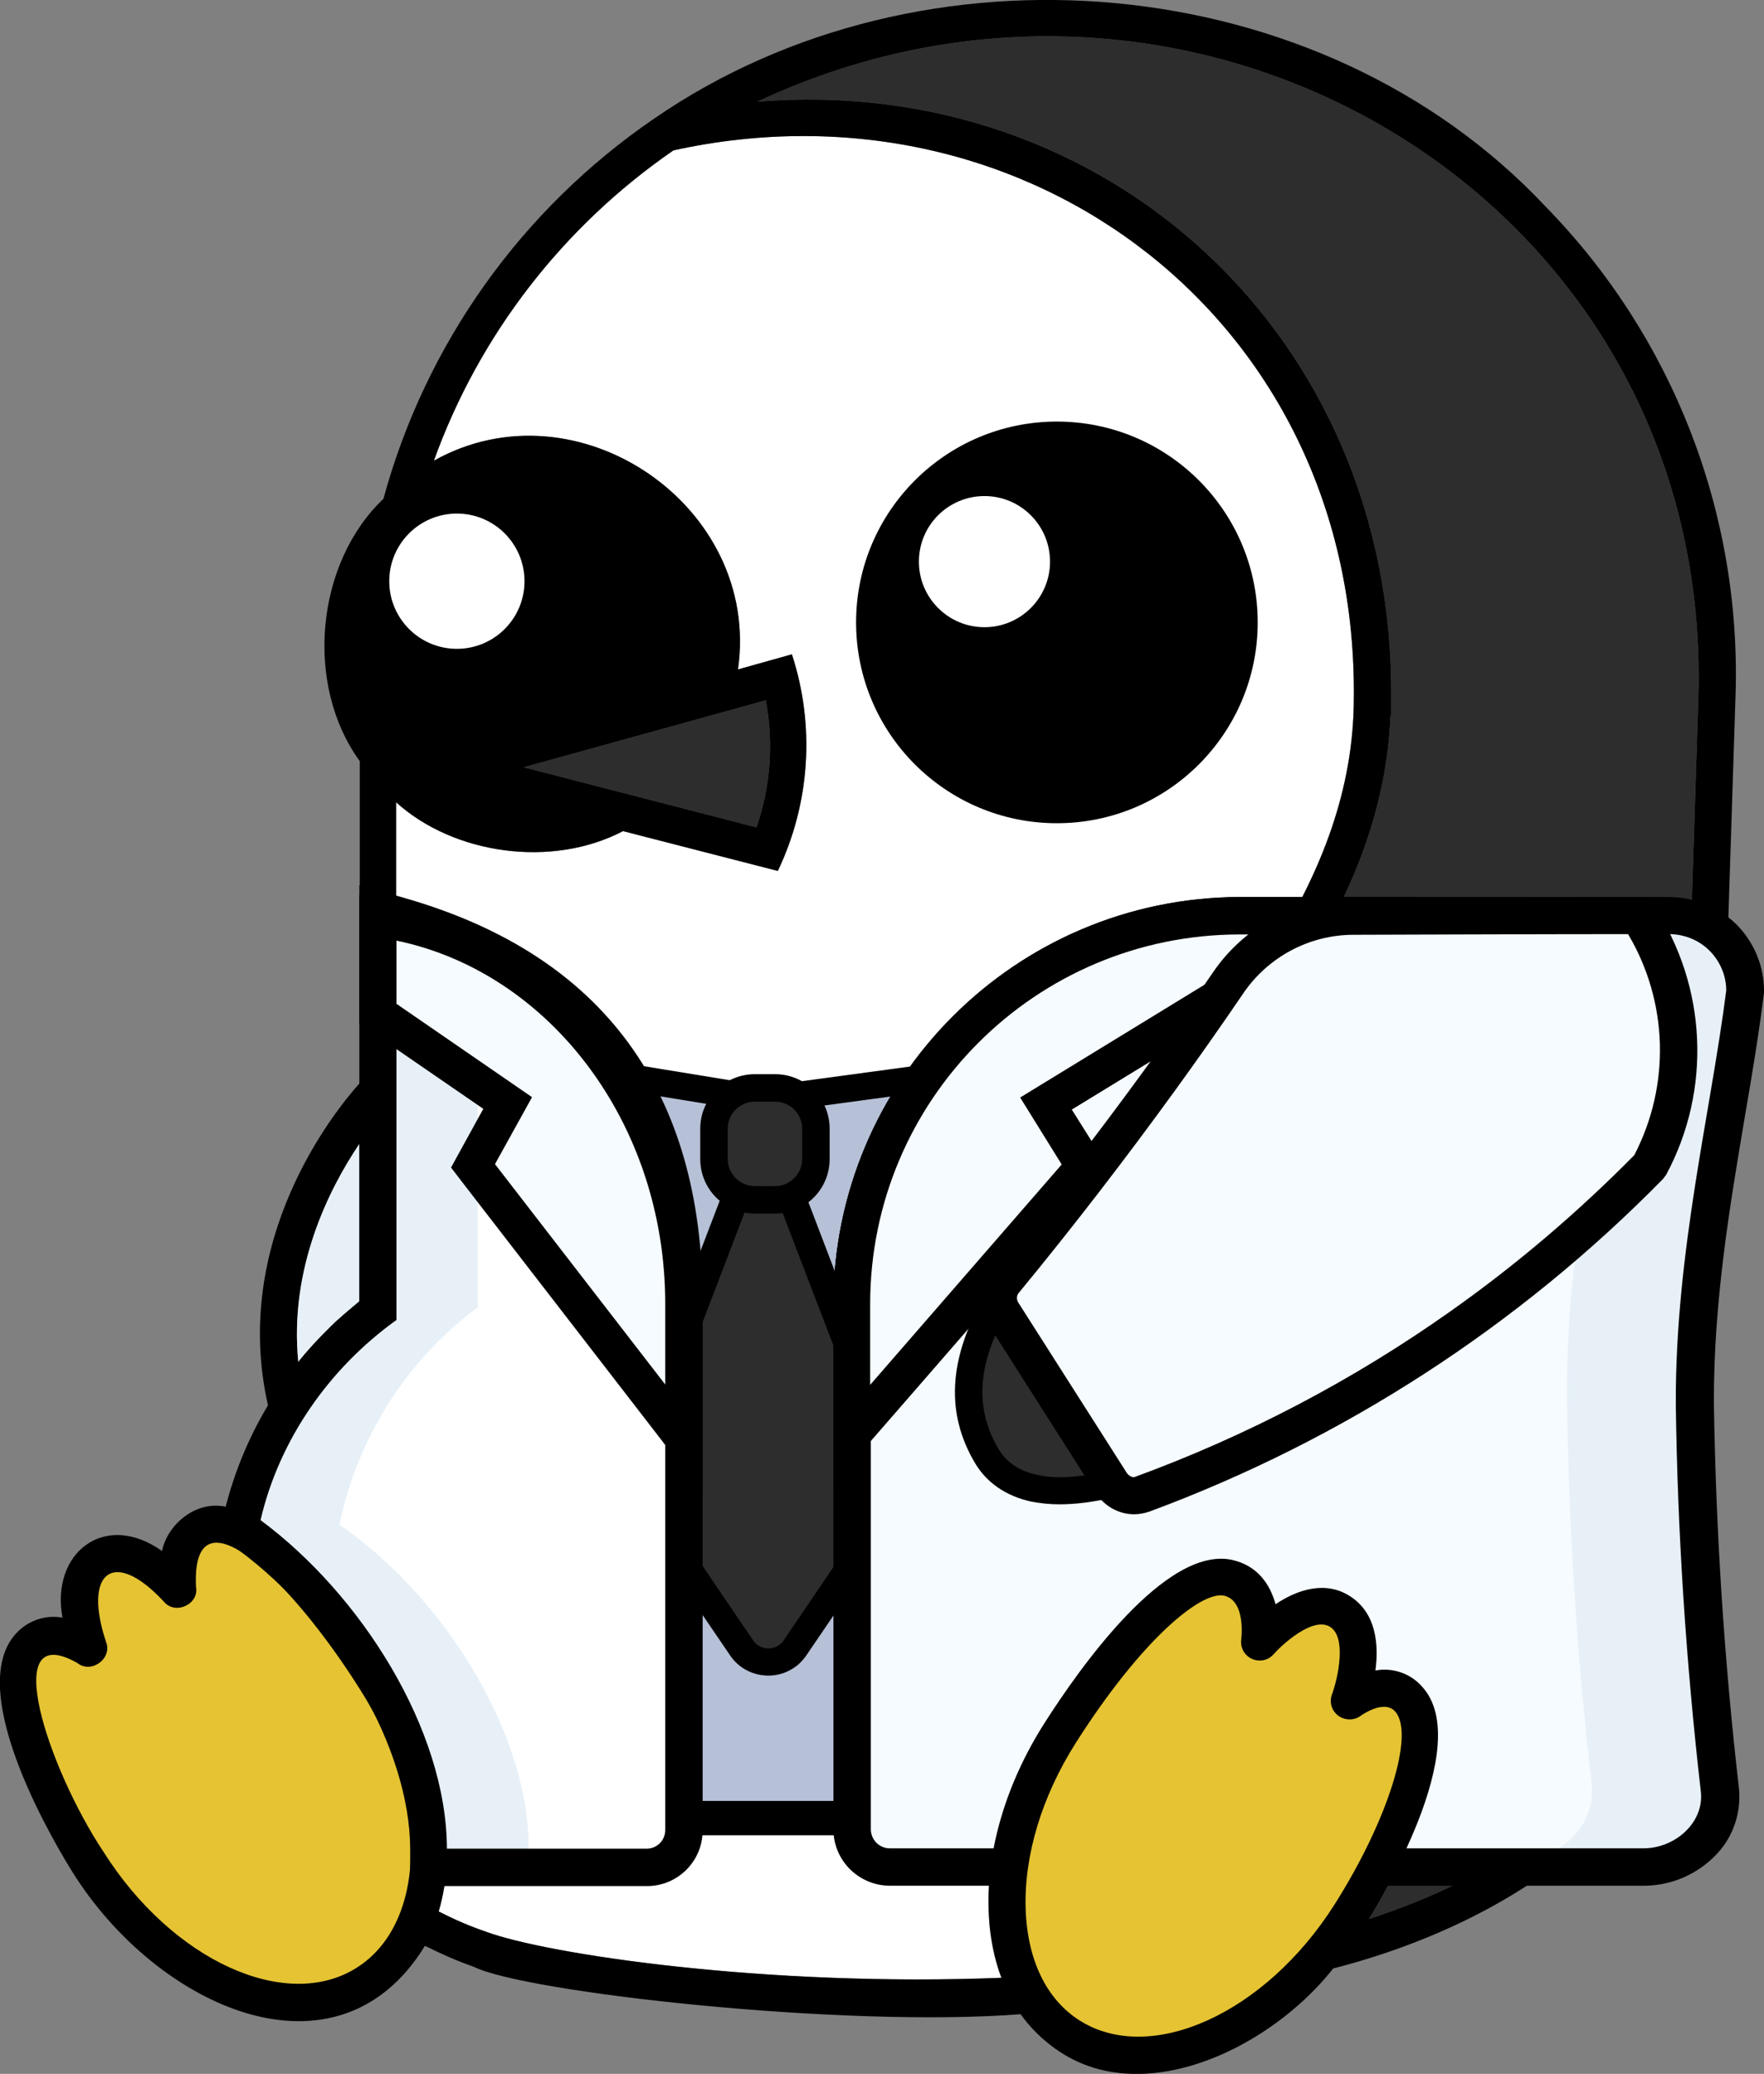 <?xml version="1.0" encoding="utf-8"?>
<!-- Generator: Adobe Illustrator 24.0.0, SVG Export Plug-In . SVG Version: 6.00 Build 0)  -->
<svg version="1.1" id="PefiDoctor" xmlns="http://www.w3.org/2000/svg" xmlns:xlink="http://www.w3.org/1999/xlink" x="0px" y="0px"
	 viewBox="0 0 513.9 604.1" style="enable-background:new 0 0 513.9 604.1;" xml:space="preserve">
<rect x="0" y="0" width="513.9" height="604.1" fill="#808080" stroke="none"/>
<style type="text/css">
	.penguin_doctor_no_crown-st0{fill:#2D2D2D;}
	.penguin_doctor_no_crown-st1{fill:#E5C333;}
	.penguin_doctor_no_crown-st2{fill:#FFFFFF;}
	.penguin_doctor_no_crown-st3{fill:#B6C0D6;}
	.penguin_doctor_no_crown-st4{fill:#E7F0F7;}
	.penguin_doctor_no_crown-st5{fill:#F5FBFF;}
</style>
<g id="Color_2_">
	<path id="Color-4" class="penguin_doctor_no_crown-st0" d="M494.8,202.6c-8.2,255-8.2,255-8.2,255.2c0,12.2-2.1,24.3-6.4,35.7
		c-13.5,34.4-47.7,54.5-81.4,65.5c6.2-10.2,30-51.7,15.3-67.7c-3.4-3.8-8.5-5.5-13.4-4.6c2.1-10.2-3-24.5-15.8-24.1
		c5.5-17.1,9.8-34.6,12.9-52.3c29.6-17,53.7-34,55.8-35.5c5.7-4.1-0.5-12.9-6.3-8.8c-12.2,8.7-33.5,22.7-56.6,35.9
		c-0.4,0.2-0.8,0.4-1.1,0.6c-33.6,19.1-70.9,36.2-89.6,32.2c-4-0.9-6.8-2.7-8.5-5.7c-14.3-24.7,9.9-52,40.7-86.6
		c33.2-37.4,70.7-79.8,72.9-134h0.2c0-0.4,0-5,0-5.2c0.8-105.5-83-181.8-184.6-173.6C348.7-30.4,498.6,58.1,494.8,202.6z"/>
	<path id="Color-5" class="penguin_doctor_no_crown-st0" d="M152.6,223.5l70.5-19.5c2.3,12.3,1.4,25.1-2.7,37L152.6,223.5z"/>
</g>
<g id="Shape">
	<polygon class="penguin_doctor_no_crown-st1" points="367.1,473.3 361.6,461.2 353.6,459.6 341.2,470.6 326.6,480.8 312.5,499.8 301.4,519.5 294.1,546.8 
		296,570.8 306.7,589.2 317.3,596 338.8,598.7 366.1,589.4 392,559.5 407.9,529.1 413.4,504.2 407.3,492.8 394.7,494.4 394.5,474.9 
		384.7,467.9 372.1,470.6 	"/>
	<polygon class="penguin_doctor_no_crown-st1" points="51.8,462.9 40.3,454 31.5,452.7 24.3,459.4 24.3,470.6 21.1,477.5 8.7,479.4 5.4,485.1 5.4,497.6 
		25.7,542.4 43.7,563.9 65.2,581.8 86.8,583.2 106.8,577.8 121.4,559.5 125.1,529.1 117.5,504.2 101.1,476.7 87,459.4 73.6,447.8 
		60.9,444.1 52.3,453.6 	"/>
	<path class="penguin_doctor_no_crown-st2" d="M292.2,576.1c-69.1,2.8-133.1-6.9-150.6-13.4c-4.7-1.6-9.3-3.6-13.8-5.9c11.2-38.2-17.3-88.2-52-113.9
		c8.9-38.1,41.5-68.8,80.1-75.4c2.9-0.5,4.9-3.3,4.4-6.3l0,0c-2.2-12.3-38.5,6.3-44.9,10.4V233.7c16.9,15.3,45.5,19.2,66.1,8.4
		l45.1,11.6c9.4-19.7,10.9-42.3,4.1-63.1L215,195c6.8-47.7-46.9-84.2-88.6-60.8c13.2-36.7,37.7-68.3,69.8-90.4
		c103.2-22.7,199.6,49.7,198.2,160c-0.2,52.4-37.5,94.4-70.4,131.5c-32.3,36.4-60.2,67.8-41.9,99.2c19.4,28.1,71.7-1.4,103.3-17.2
		c-3.3,16.9-7.8,33.6-13.4,49.9c-0.1,0.1-0.2,0.1-0.3,0.2c-15.3-38.4-55.9,15.8-67,34.7C288.6,527.3,284.6,555.7,292.2,576.1z"/>
	<circle cx="307.9" cy="181.3" r="58.5"/>
	<path d="M450.2,60.1C384.6-9.7,268.7-19.4,190.5,34.6C151.9,61,124,100.2,111.7,145.3c-19.7,18.7-23.1,54.1-6.9,76.4v93.8
		c-7.3,8.1-37.7,45.7-26.7,94c-5.5,9.2-9.6,19.1-12.3,29.4c-9-1.9-17.1,5.4-18.6,12.9c-16.7-11.9-32.5,0.6-29,19.4
		c-5-0.9-10.1,0.9-13.5,4.6C-11.2,493,17.8,540,21.1,545.3c24.6,39.4,77.1,63.3,102.7,21.5c4.6,2.3,9.3,4.4,14.2,6.1
		c14.7,7.4,107.6,17.9,159.6,13.8c23.4,32.9,69.3,13.9,90.8-13.3c56.1-14.4,110.2-52,109-115.5c0-1.5,8.2-255,8.2-255
		C507.4,149.7,487.4,98.1,450.2,60.1z M152.6,223.5l70.5-19.5c2.3,12.3,1.4,25.1-2.7,37L152.6,223.5z M104.7,333.2V379
		c-3,2.6-6.2,5.1-9,8c-3.1,3.1-6.1,6.3-8.8,9.7C84.2,369.5,95.8,346.4,104.7,333.2z M103.9,573.2c-20.6,13-53.7-2.1-73.7-33.7
		c-16.2-24.3-30.7-68.1-7.7-55.1c4.1,3.3,10.3-1.3,8.4-6.1c-6.8-20.4,2.2-27.5,16.8-11.8c3.3,4.1,10.4,0.8,9.4-4.3
		c-1.4-29.8,27.4-2.6,47.9,30.1C125.1,523.8,124.5,560.2,103.9,573.2z M292.2,576.1c-69.1,2.8-133.1-6.9-150.6-13.4
		c-4.7-1.6-9.3-3.6-13.8-5.9c11.2-38.2-17.3-88.2-52-113.9c8.9-38.1,41.5-68.8,80.1-75.4c2.9-0.5,4.9-3.3,4.4-6.3l0,0
		c-2.2-12.3-38.5,6.3-44.9,10.4V233.7c16.9,15.3,45.5,19.2,66.1,8.4l45.1,11.6c9.4-19.7,10.9-42.3,4.1-63.1L215,195
		c6.8-47.7-46.9-84.2-88.6-60.8c13.2-36.7,37.7-68.3,69.8-90.4c103.2-22.7,199.6,49.7,198.2,160c-0.2,52.4-37.5,94.4-70.4,131.5
		c-32.3,36.4-60.2,67.8-41.9,99.2c19.4,28.1,71.7-1.4,103.3-17.2c-3.3,16.9-7.8,33.6-13.4,49.9c-0.1,0.1-0.2,0.1-0.3,0.2
		c-15.3-38.4-55.9,15.8-67,34.7C288.6,527.3,284.6,555.7,292.2,576.1L292.2,576.1z M388.5,555c-45.4,70.7-122.2,36-74.8-47.3
		c19.2-30.8,49.2-60.7,47.9-30.1c-0.9,5.2,6.1,8.4,9.4,4.3c2.2-2.5,11.3-11.1,16.3-8c4.7,3,2.3,14.8,0.5,19.8
		c-2,4.9,4.3,9.5,8.3,6.2C419.1,486.6,404.8,530.8,388.5,555z M494.8,202.6c-8.2,255-8.2,255-8.2,255.2c0,12.2-2.1,24.3-6.4,35.7
		c-13.5,34.4-47.7,54.5-81.4,65.5c6.2-10.2,30-51.7,15.3-67.7c-3.4-3.8-8.5-5.5-13.4-4.6c2.1-10.2-3-24.5-15.8-24.1
		c5.5-17.1,9.8-34.6,12.9-52.3c29.6-17,53.7-34,55.8-35.5c5.7-4.1-0.5-12.9-6.3-8.8c-12.2,8.7-33.5,22.7-56.6,35.9
		c-0.4,0.2-0.8,0.4-1.1,0.6c-33.6,19.1-70.9,36.2-89.6,32.2c-4-0.9-6.8-2.7-8.5-5.7c-14.3-24.7,9.9-52,40.7-86.6
		c33.2-37.4,70.7-79.8,72.9-134h0.2c0-0.4,0-5,0-5.2c0.8-105.5-83-181.8-184.6-173.6C348.7-30.4,498.6,58.1,494.8,202.6z"/>
	<circle class="penguin_doctor_no_crown-st2" cx="286.8" cy="163.6" r="19.1"/>
	<circle class="penguin_doctor_no_crown-st2" cx="133.1" cy="169.3" r="19.7"/>
	<g id="Layer_5">
		<rect x="137.6" y="340.6" class="penguin_doctor_no_crown-st3" width="166.4" height="189"/>
		<path d="M299,345.6v179H142.6v-179L299,345.6 M309,335.6H132.6v199H309V335.6z"/>
	</g>
	<path id="Color" class="penguin_doctor_no_crown-st0" d="M223.8,483.9c-3,0.1-5.8-1.4-7.6-3.8l-15-22c-0.3-0.2-0.6-0.3-0.9-0.3h-6.8c-4.9,0-8.9-3.7-8.9-8.2
		V327.4c0-4.5,4-8.1,8.9-8.1h89.7c4.9,0,8.9,3.7,8.9,8.1v122.2c0,4.5-4,8.2-8.9,8.2h-35.8c-0.3,0-0.7,0.1-0.9,0.3l-15,22
		C229.6,482.5,226.8,484,223.8,483.9z"/>
	<path d="M283.1,323.3c2.7,0,4.9,1.9,4.9,4.2v122.2c0,2.3-2.2,4.2-4.9,4.2h-35.8c-1.7,0-3.3,0.7-4.2,2.1l-3.7,5.5l-11.3,16.6
		c-1.8,2.3-5.2,2.8-7.6,0.9c-0.4-0.3-0.7-0.6-0.9-0.9l-11.3-16.6l-3.7-5.5c-1-1.3-2.6-2.1-4.2-2.1h-6.8c-2.7,0-4.9-1.9-4.9-4.2
		V327.4c0-2.3,2.2-4.2,4.9-4.2h89.5 M283.1,315.3h-89.7c-7.1,0-12.9,5.5-12.9,12.2v122.2c0,6.7,5.8,12.2,12.9,12.2h5.4l2.8,4
		l11.3,16.6c4.3,6,12.7,7.4,18.7,3.1c1.2-0.8,2.2-1.9,3.1-3.1l11.3-16.6l2.8-4h34.4c7.1,0,12.9-5.5,12.9-12.2V327.4
		C296.1,320.7,290.3,315.3,283.1,315.3L283.1,315.3z"/>
	<polygon class="penguin_doctor_no_crown-st3" points="219.9,320.7 385.9,298.3 253.3,407.9 	"/>
	<path d="M372.5,304.1L255,401.2L225.5,324L372.5,304.1 M399.2,292.5l-27.8,3.8l-147.1,19.9l-10,1.4l3.6,9.4l29.6,77.2l4,10.4
		l8.6-7.1l117.5-97.1L399.2,292.5z"/>
	<polygon class="penguin_doctor_no_crown-st3" points="142,366.8 126,304.5 225.1,320.7 191.7,407.9 	"/>
	<path d="M131.4,309.4l88.2,14.4L190,401.2l-44.4-36.7L131.4,309.4 M120.6,299.6l3,11.9l14.2,55.1l0.6,2.5l2,1.7l44.4,36.7l8.6,7.1
		l4-10.4l29.6-77.4l3.5-9.2l-9.7-1.6l-88.2-14.4L120.6,299.6L120.6,299.6z"/>
	<path id="Color-2" class="penguin_doctor_no_crown-st0" d="M219.9,316.9h5.9c6.6,0,11.9,5.3,11.9,11.9l0,0v8.8c0,6.6-5.3,11.9-11.9,11.9l0,0h-5.9
		c-6.6,0-11.9-5.3-11.9-11.9l0,0v-8.8C208,322.3,213.3,316.9,219.9,316.9L219.9,316.9z"/>
	<path d="M225.8,320.9c4.4,0,7.9,3.6,7.9,7.9v8.8c0,4.4-3.6,7.9-7.9,7.9h-5.9c-4.4,0-7.9-3.6-7.9-7.9v-8.8c0-4.4,3.6-7.9,7.9-7.9
		H225.8 M225.8,312.9h-5.9c-8.8,0-15.9,7.1-15.9,15.9v8.8c0,8.8,7.1,15.9,15.9,15.9h5.9c8.8,0,15.9-7.1,15.9-15.9v-8.8
		C241.7,320,234.6,312.9,225.8,312.9L225.8,312.9z"/>
	<path class="penguin_doctor_no_crown-st4" d="M104.7,333.2V379c-3,2.6-6.2,5.1-9,8c-3.1,3.1-6.1,6.3-8.8,9.7C84.2,369.5,95.8,346.4,104.7,333.2z"/>
	<path class="penguin_doctor_no_crown-st5" d="M259,543.9c-5.9,0-10.8-4.8-10.8-10.8V379.9c0.1-62.4,50.7-113,113.1-113.1h120.6c5.8,0,11.4,2.3,15.4,6.4
		c4.1,4.1,6.4,9.7,6.4,15.5c-1.4,11.8-3.3,23.2-5.4,35.3c-4.5,27-9.2,54.8-9,85c0.5,37.6,2.9,75.2,7.2,112.6
		c0.6,5.5-1.2,10.9-4.9,14.9c-4.3,4.8-10.5,7.5-16.9,7.5L259,543.9L259,543.9z"/>
	<path class="penguin_doctor_no_crown-st4" d="M503.8,288.6c0-5.8-2.3-11.3-6.4-15.5c-4.1-4.1-9.7-6.4-15.4-6.4h-24c2.4,1.1,4.6,2.6,6.5,4.5
		c4.1,4.1,6.4,9.7,6.4,15.5c-1.4,11.8-3.3,23.2-5.4,35.3c-4.5,27-9.2,54.8-9,85c0.5,37.6,2.9,75.2,7.2,112.6
		c0.6,5.5-1.2,10.9-4.9,14.9c-4.3,4.8-10.5,7.5-16.9,7.5H252.8c1.8,1.3,4,1.9,6.2,1.9h215.8c6.4,0,12.6-2.8,16.9-7.5
		c3.7-4,5.5-9.5,4.9-14.9c-4.3-37.4-6.7-74.9-7.2-112.6c-0.1-30.2,4.5-58.1,9-85C500.5,311.8,502.4,300.4,503.8,288.6z"/>
	<path d="M486.2,272.1c4.4,0,8.7,1.7,11.8,4.8c3.1,3.1,4.9,7.3,4.9,11.6c-4.5,35.5-14.8,75.9-14.7,120.3c0.5,37.8,3,75.6,7.3,113.1
		c1,9-7.5,16.5-16.7,16.5H259.2c-3,0-5.4-2.4-5.5-5.4V379.9c0-59.5,49.1-107.7,109.6-107.7h122.9 M486.2,261.3H363.4
		c-66.5,0-120.6,53.2-120.6,118.5v153.3c0.1,9,7.5,16.2,16.5,16.2h219.6c8.1,0,15.8-3.4,21.3-9.3c4.8-5.1,7.1-12.1,6.4-19.1
		c-4.3-37.2-6.7-74.6-7.3-112.1c-0.1-29.6,4.6-57.3,9.1-84c2.1-12.2,4-23.6,5.4-34.9l0.1-0.7v-0.7c0-7.2-3-14.2-8.1-19.3
		C500.6,264.2,493.5,261.3,486.2,261.3L486.2,261.3z"/>
	<path class="penguin_doctor_no_crown-st2" d="M124.8,543.9v-5.4c-0.1-30.7-22-69.1-52.2-91.4l-2.9-2.1l0.8-3.5c5.8-23.9,19.7-45.1,39.5-59.8V264.9l6.9,2
		c54.5,15.9,82.2,53.6,82.2,112.3v153.9c0,5.9-4.8,10.8-10.8,10.8L124.8,543.9z"/>
	<path class="penguin_doctor_no_crown-st4" d="M154,543v-5.4c-0.1-30.7-22-69.1-52.2-91.4l-2.9-2.1l0.8-3.5c5.8-23.9,19.7-45.1,39.5-59.8V275.4
		c-7.2-3.4-14.6-6.2-22.3-8.4l-6.9-2v116.9c-19.7,14.7-33.7,35.9-39.5,59.8l-0.8,3.5l2.9,2.1c30.1,22.3,52,60.7,52.2,91.4v5.4h63.6
		c1.5,0,2.9-0.3,4.3-0.9L154,543z"/>
	<path d="M115.5,272.1c49.5,14.4,78.3,48,78.3,107.1v153.9c0,3-2.4,5.4-5.4,5.4h-58.2c-0.1-34.7-25-74-54.3-95.7
		c5.5-23.6,20.1-44.3,39.6-58.3v-13.1L115.5,272.1 M104.7,257.8v113.7v7.7c-19.6,15.4-33.5,36.9-39.3,61.2l-1.6,6.9l5.7,4.2
		c28.8,21.3,49.9,58,50,87.1v10.8h69c8.9,0,16.2-7.2,16.2-16.2V379.3c0-61.3-29-100.9-86.1-117.5L104.7,257.8L104.7,257.8z"/>
	<path class="penguin_doctor_no_crown-st5" d="M137.7,339.7l10.1-18.3l-37.8-26v-28l6.5,1.4c47.9,9.9,82.6,56.7,82.6,111.1v39.4L137.7,339.7z"/>
	<path d="M115.5,274c44.5,9.2,78.3,53.1,78.3,105.8v23.5l-49.6-64.2l10.8-19.5l-39.5-27.2L115.5,274 M104.7,260.7v37.5l4.7,3.2
		l31.4,21.6l-6,10.9l-3.4,6.2l4.3,5.6l49.6,64.2l19.3,25v-55.2c0-57-36.6-106-86.9-116.4L104.7,260.7L104.7,260.7z"/>
	<path class="penguin_doctor_no_crown-st2" d="M248.2,379.9c0.1-62.4,50.7-113,113.1-113.1h32.9l-89.5,54.8l11.3,18.2l-67.9,78.1v-38H248.2z"/>
	<path d="M375,272.1l-77.8,47.6l12.1,19.5l-55.8,64.2v-23.5c0-59.5,48.2-107.7,107.7-107.7H375 M413.4,261.3h-52.1
		c-65.4,0.1-118.4,53.1-118.5,118.5v52.4l19-21.8l55.8-64.2l5.2-6l-4.2-6.8l-6.4-10.2l68.5-41.9L413.4,261.3L413.4,261.3z"/>
	<path class="penguin_doctor_no_crown-st5" d="M248.2,379.9c0.1-62.4,50.7-113,113.1-113.1h32.9l-89.5,54.8l11.3,18.2l-67.9,78.1v-38H248.2z"/>
	<path d="M375,272.1l-77.8,47.6l12.1,19.5l-55.8,64.2v-23.5c0-59.5,48.2-107.7,107.7-107.7H375 M413.4,261.3h-52.1
		c-65.4,0.1-118.4,53.1-118.5,118.5v52.4l19-21.8l55.8-64.2l5.2-6l-4.2-6.8l-6.4-10.2l68.5-41.9L413.4,261.3L413.4,261.3z"/>
	<path class="penguin_doctor_no_crown-st1" d="M308.9,504.8c-21.7,34.1-20.5,73.7,2.8,88.3s59.8-1.2,81.5-35.3c13.9-21.8,26.8-52.5,17.1-62.9
		c-6.8-7.3-17.3,0.7-17.3,0.7s7.4-19.8-2.7-26.2s-23.4,9-23.4,9s2.4-16.2-9.1-18.8C344.7,456.7,323.2,482.3,308.9,504.8z"/>
	<path d="M331.2,603.8c-7.9,0.1-15.7-2-22.4-6.2c-12.8-8.1-20.2-22.7-20.8-41.2c-0.6-17.7,5.2-37.1,16.3-54.5l0,0
		c10-15.7,35.3-51.8,54.7-47.5c7.4,1.7,11,7.1,12.6,12.9c6.4-4.3,14.5-6.9,21.6-2.4c7.8,4.9,8.5,14.3,7.5,21.7
		c5-0.9,10.1,0.8,13.5,4.6c15.9,17.1-13.1,64.1-16.5,69.4C380.5,587.7,354.2,603.8,331.2,603.8z M313.4,507.7
		c-9.9,15.6-15.1,32.8-14.6,48.4c0.5,14.9,6.1,26.4,15.8,32.5c20.7,13,54-2.1,74.1-33.7c15.7-24.7,23.6-50,17.7-56.4
		c-3.3-3.6-10,1.3-10,1.3c-1.9,1.4-4.5,1.4-6.5,0c-1.9-1.4-2.7-3.9-1.9-6.1c1.9-5.2,4.3-16.8-0.5-19.8c-5.1-3.2-14.3,5.5-16.5,8
		c-1.6,1.8-4.1,2.3-6.3,1.3c-2.2-1-3.4-3.3-3.1-5.6c0-0.1,1.5-11.3-5-12.8C349.8,463.4,332.4,477.8,313.4,507.7z"/>
	<path id="Color_1_" class="penguin_doctor_no_crown-st0" d="M308.6,434.3c-2.5,0-4.9-0.2-7.3-0.7c-6.3-1.4-10.9-4.5-13.8-9.4c-7.7-13.1-7-26.9,2.2-43.6
		c7.9-14.3,21.2-29,36.5-46c16.5-18.3,35.1-39.1,48.1-61.7l1.1-2l48.5-0.2l25.8,95.1l-5.1,3.6c-11.6,8.2-31.7,21.1-53.2,33.2
		l-0.3,0.2l-0.6,0.3c-36.8,20.6-64.2,31.1-81.6,31.1L308.6,434.3z"/>
	<path d="M420.8,274.8l24.2,89.4l-2.8,2c-11.5,8.1-31.5,21-53.1,33.1l-0.3,0.2l-0.3,0.2c-36.2,20.3-63,30.6-79.7,30.6
		c-0.1,0-0.1,0-0.2,0c-2.2,0-4.4-0.2-6.5-0.7c-5.1-1.1-8.9-3.6-11.2-7.5c-15.1-25.6,8.4-51.7,38.2-84.8
		c16.7-18.6,35.4-39.4,48.6-62.3L420.8,274.8 M427,266.7h-6.2l-43.1,0.2h-4.6l-2.3,4c-12.7,22.2-31.2,42.8-47.6,61
		c-15.5,17.2-28.8,32-37,46.7c-9.9,17.7-10.6,33.3-2.2,47.5c3.4,5.8,9.1,9.7,16.4,11.3l0,0l0,0c2.7,0.5,5.4,0.8,8.1,0.8h0.2
		c18.3,0,45.7-10.3,83.6-31.6l0.3-0.2l0.6-0.3l0.3-0.2c21.5-12.1,41.6-25.1,53.2-33.3l2.8-2l4.6-3.2l-1.5-5.4l-24.2-89.4L427,266.7
		L427,266.7z"/>
	<path class="penguin_doctor_no_crown-st5" d="M477.2,266.7c14.4,21.9,15.7,49.8,3.4,72.9c-41.6,42.4-92,75-147.6,95.6c-0.8,0.3-1.7,0.5-2.6,0.5
		c-2.7,0-5.2-1.4-6.6-3.7l-17.3-27.1l-14.3-22.4c-1.9-2.9-1.7-6.6,0.5-9.3c15.8-19.2,31.1-39,45.5-58.9c6.6-9.1,13.1-18.4,19.5-27.7
		c8.2-12.2,21.9-19.5,36.6-19.6C394.2,267,452.9,266.8,477.2,266.7"/>
	<path d="M330.4,441.1c-4.5,0-8.7-2.4-11.2-6.2l-31.6-49.6c-3.1-4.8-2.8-11.2,0.9-15.6c15.7-19.1,30.9-38.8,45.3-58.6
		c6.5-9,13-18.3,19.4-27.6c9.2-13.7,24.6-21.9,41.1-21.9c1.8,0,59.1-0.2,83-0.2h2.9l1.6,2.4c15.5,23.5,16.9,53.6,3.6,78.4l-0.9,1.2
		c-42.1,42.9-93.2,76-149.6,96.9C333.4,440.8,331.9,441.1,330.4,441.1z M474.3,272.1c-25.4,0-78.3,0.2-80,0.2
		c-12.9,0-25,6.5-32.2,17.2c-6.4,9.4-13,18.8-19.6,27.9c-14.5,20-29.8,39.9-45.7,59.2c-0.7,0.8-0.7,2-0.1,2.9l31.6,49.6
		c0.5,0.7,1.3,1.2,2.1,1.2c32.8-12,63.9-28.3,92.4-48.5c19.1-13.5,36.9-28.7,53.3-45.3C486.7,316.1,486,291.8,474.3,272.1z"/>
</g>
</svg>
